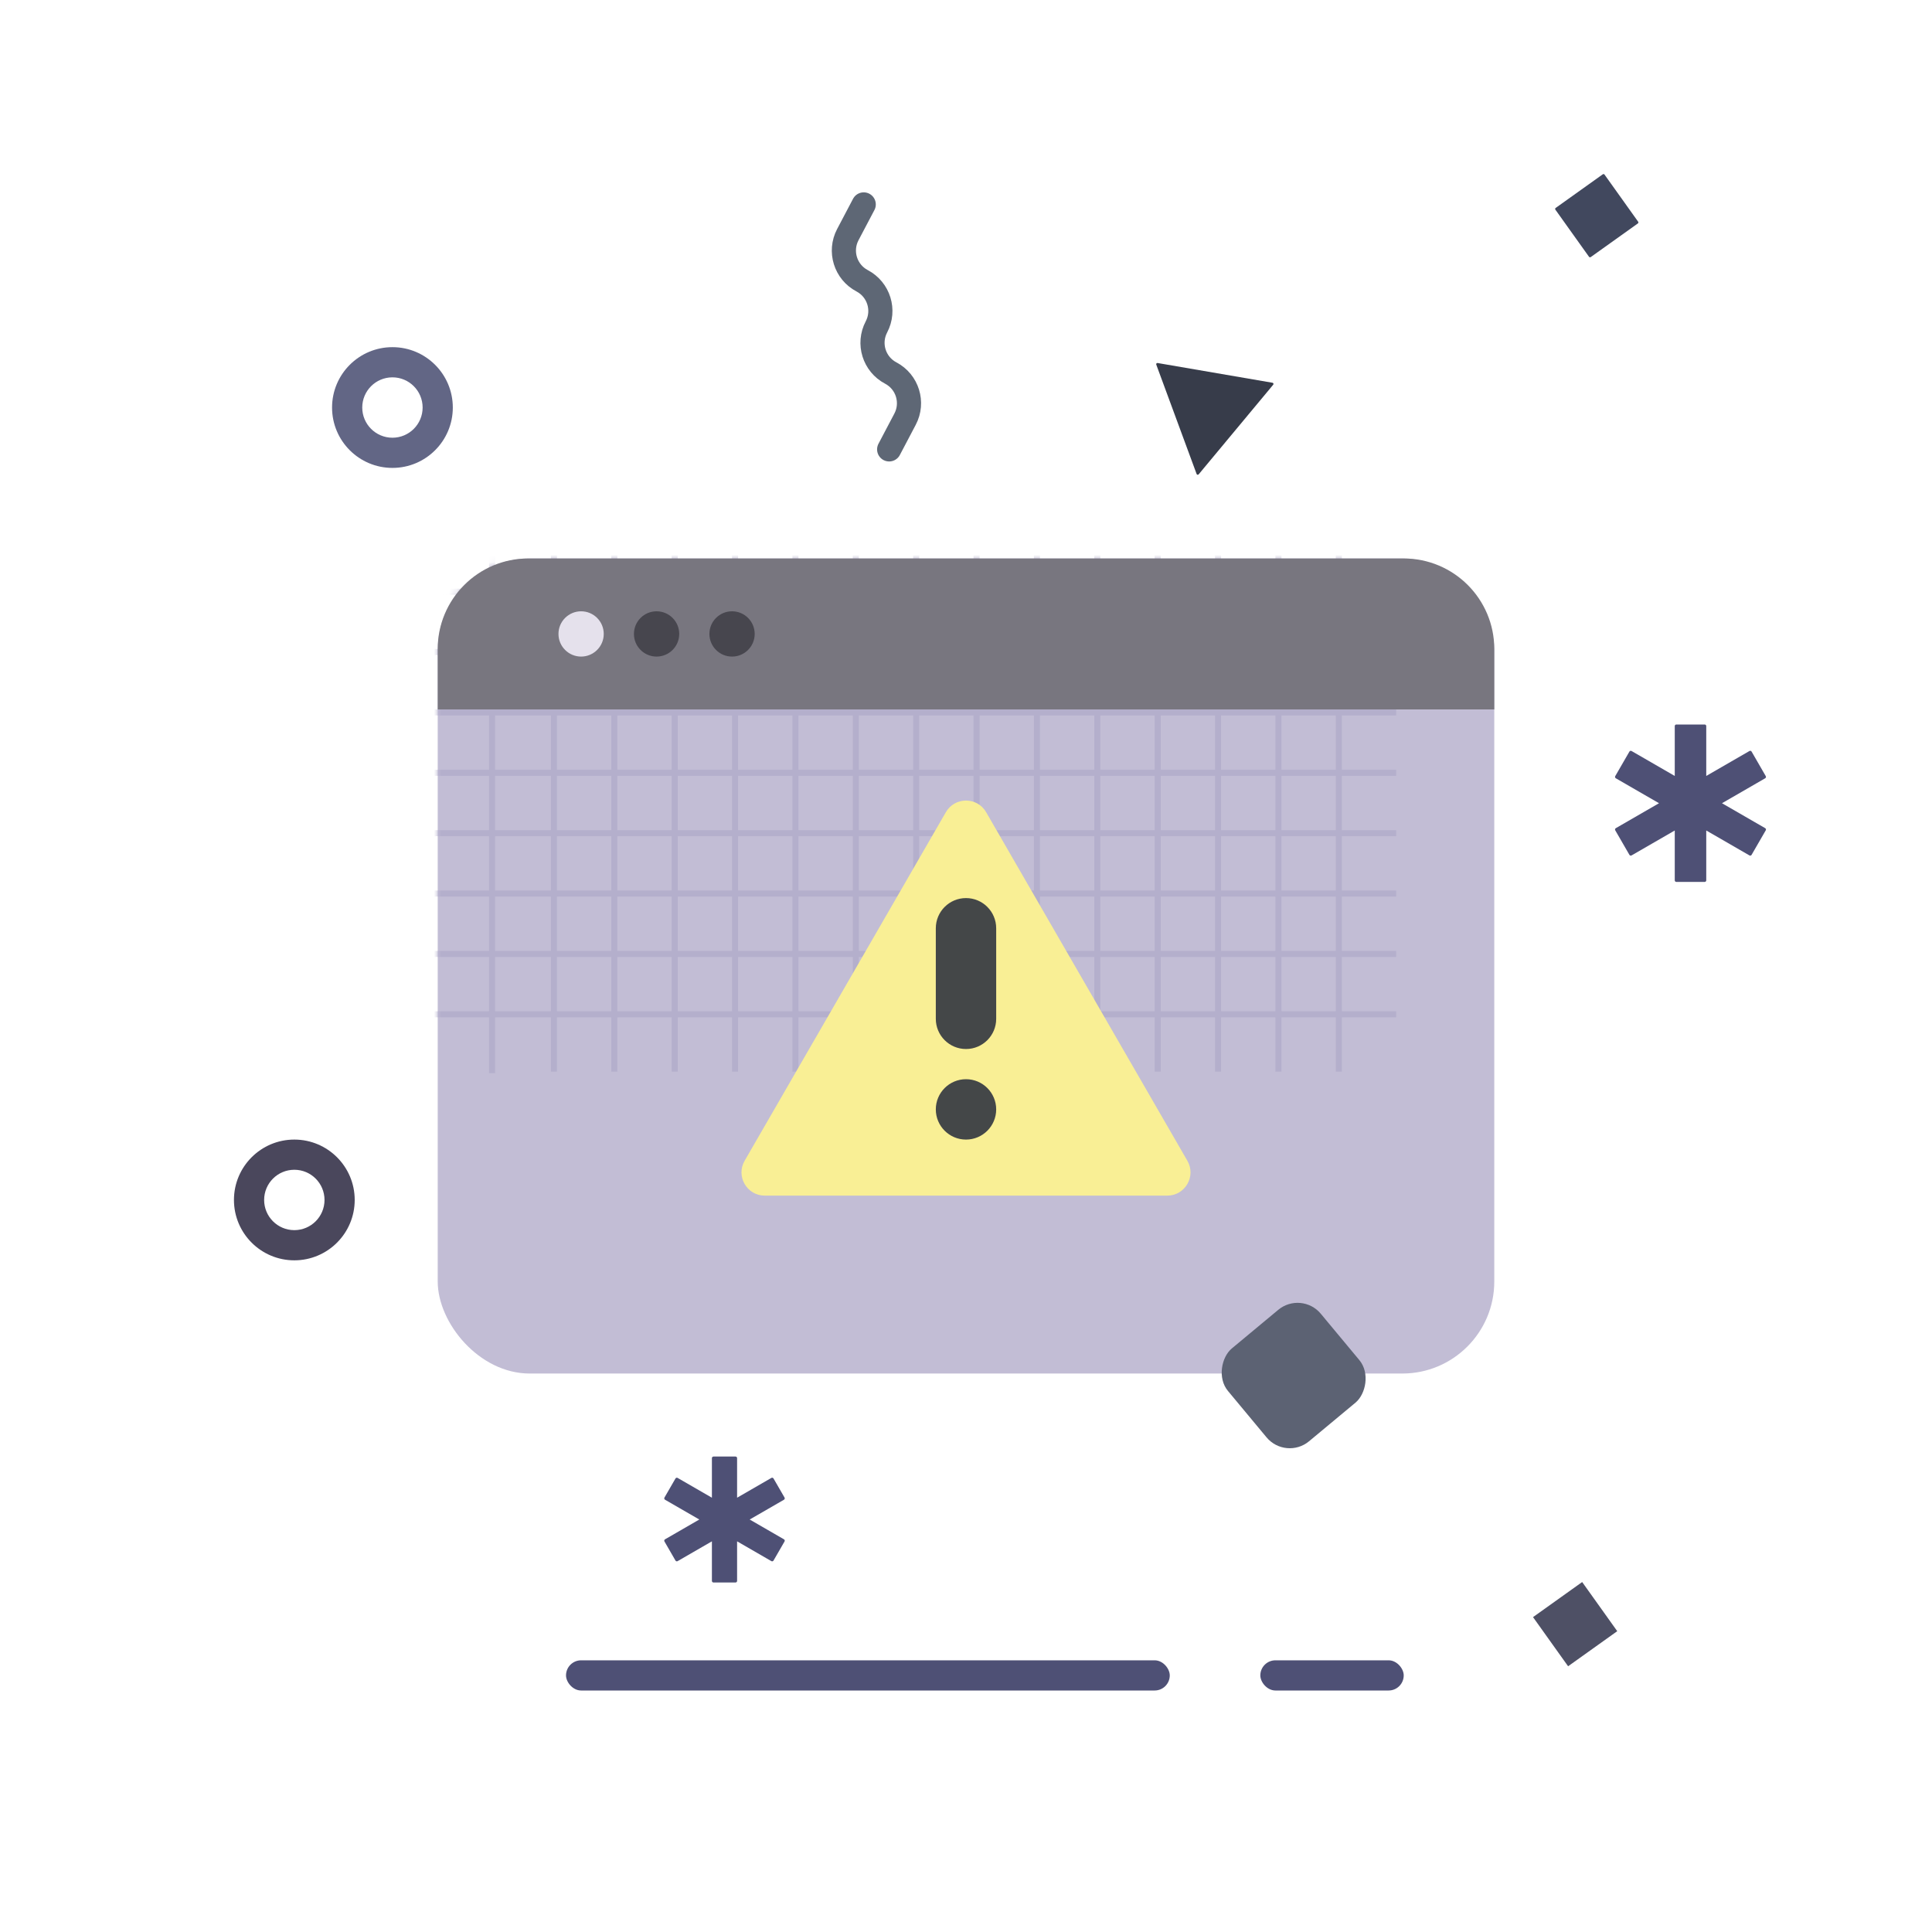 <svg xmlns="http://www.w3.org/2000/svg" width="256" height="256" fill="none" viewBox="0 0 256 256"><rect width="140" height="108" x="58" y="74" fill="#C2BDD5" rx="12.191"/><mask id="mask0_274_17729" width="140" height="108" x="58" y="74" maskUnits="userSpaceOnUse" style="mask-type:alpha"><rect width="140" height="108" x="58" y="74" fill="#CABEFF" rx="12.191"/></mask><g mask="url(#mask0_274_17729)"><rect width="128" height=".8" x="64.801" y="142.2" fill="#B4AFCC" transform="rotate(-90 64.801 142.2)"/><rect width="128" height=".8" x="73" y="142" fill="#B4AFCC" transform="rotate(-90 73 142)"/><rect width="128" height=".8" x="81" y="142" fill="#B4AFCC" transform="rotate(-90 81 142)"/><rect width="128" height=".8" x="89" y="142" fill="#B4AFCC" transform="rotate(-90 89 142)"/><rect width="128" height=".8" x="97" y="142" fill="#B4AFCC" transform="rotate(-90 97 142)"/><rect width="128" height=".8" x="105" y="142" fill="#B4AFCC" transform="rotate(-90 105 142)"/><rect width="128" height=".8" x="113" y="142" fill="#B4AFCC" transform="rotate(-90 113 142)"/><rect width="128" height=".8" x="121" y="142" fill="#B4AFCC" transform="rotate(-90 121 142)"/><rect width="128" height=".8" x="129" y="142" fill="#B4AFCC" transform="rotate(-90 129 142)"/><rect width="128" height=".8" x="137" y="142" fill="#B4AFCC" transform="rotate(-90 137 142)"/><rect width="128" height=".8" x="145" y="142" fill="#B4AFCC" transform="rotate(-90 145 142)"/><rect width="128" height=".8" x="153" y="142" fill="#B4AFCC" transform="rotate(-90 153 142)"/><rect width="128" height=".8" x="161" y="142" fill="#B4AFCC" transform="rotate(-90 161 142)"/><rect width="128" height=".8" x="169" y="142" fill="#B4AFCC" transform="rotate(-90 169 142)"/><rect width="128" height=".8" x="177" y="142" fill="#B4AFCC" transform="rotate(-90 177 142)"/><rect width="128" height=".8" x="57" y="78" fill="#B4AFCC"/><rect width="128" height=".8" x="57" y="86" fill="#B4AFCC"/><rect width="128" height=".8" x="57" y="94" fill="#B4AFCC"/><rect width="128" height=".8" x="57" y="102" fill="#B4AFCC"/><rect width="128" height=".8" x="57" y="110" fill="#B4AFCC"/><rect width="128" height=".8" x="57" y="118" fill="#B4AFCC"/><rect width="128" height=".8" x="57" y="126" fill="#B4AFCC"/><rect width="128" height=".8" x="57" y="134" fill="#B4AFCC"/></g><path fill="#F9EF95" d="M125.333 107.619C126.519 105.566 129.481 105.566 130.667 107.619L157.333 153.807C158.519 155.86 157.037 158.426 154.667 158.426H101.333C98.963 158.426 97.481 155.86 98.667 153.807L125.333 107.619Z"/><path fill="#444748" fill-rule="evenodd" d="M128 119C125.791 119 124 120.791 124 123V135C124 137.209 125.791 139 128 139C130.209 139 132 137.209 132 135V123C132 120.791 130.209 119 128 119ZM128 143C125.791 143 124 144.791 124 147C124 149.209 125.791 151 128 151C130.209 151 132 149.209 132 147C132 144.791 130.209 143 128 143Z" clip-rule="evenodd"/><path fill="#78767F" d="M58 86C58 79.373 63.373 74 70 74H186C192.627 74 198 79.373 198 86V94H58V86Z"/><circle cx="77" cy="84" r="3" fill="#E5E1EC"/><circle cx="87" cy="84" r="3" fill="#47464E"/><circle cx="97" cy="84" r="3" fill="#47464E"/><rect width="8" height="8" x="203.134" y="214.277" fill="#4E5065" transform="rotate(-35.523 203.134 214.277)"/><rect width="8" height="8" x="206" y="27.648" fill="#41485E" rx=".16" transform="rotate(-35.523 206 27.648)"/><rect width="16" height="16" x="172.452" y="171" fill="#5C6273" rx="4" transform="rotate(50.249 172.452 171)"/><path fill="#4E5075" fill-rule="evenodd" d="M221.914 96.209C221.914 96.093 222.008 96 222.123 96H225.878C225.993 96 226.087 96.093 226.087 96.209V102.817L231.81 99.513C231.91 99.455 232.037 99.49 232.095 99.589L233.972 102.841C234.03 102.941 233.996 103.069 233.896 103.126L228.172 106.431L233.896 109.735C233.995 109.793 234.03 109.92 233.972 110.02L232.094 113.272C232.037 113.372 231.909 113.406 231.81 113.348L226.087 110.044V116.653C226.087 116.768 225.993 116.861 225.878 116.861H222.123C222.008 116.861 221.914 116.768 221.914 116.653V110.044L216.191 113.348C216.091 113.406 215.963 113.372 215.906 113.272L214.028 110.02C213.971 109.92 214.005 109.793 214.105 109.735L219.828 106.431L214.104 103.126C214.005 103.069 213.97 102.941 214.028 102.841L215.906 99.589C215.963 99.49 216.091 99.455 216.19 99.513L221.914 102.818V96.209Z" clip-rule="evenodd"/><path fill="#4E5075" fill-rule="evenodd" d="M94.331 193.209C94.331 193.093 94.425 193 94.54 193H97.461C97.576 193 97.669 193.093 97.669 193.209V198.454L102.212 195.831C102.311 195.774 102.439 195.808 102.496 195.908L103.957 198.437C104.014 198.537 103.98 198.664 103.88 198.722L99.338 201.344L103.88 203.967C103.98 204.025 104.014 204.152 103.956 204.252L102.496 206.781C102.439 206.881 102.311 206.915 102.211 206.858L97.669 204.235V209.48C97.669 209.595 97.576 209.689 97.461 209.689H94.54C94.425 209.689 94.331 209.595 94.331 209.48V204.235L89.789 206.858C89.689 206.915 89.561 206.881 89.504 206.781L88.043 204.252C87.986 204.152 88.02 204.025 88.12 203.967L92.662 201.344L88.12 198.722C88.02 198.664 87.986 198.537 88.043 198.437L89.504 195.908C89.561 195.808 89.689 195.774 89.788 195.831L94.331 198.454V193.209Z" clip-rule="evenodd"/><path fill="#626685" fill-rule="evenodd" d="M52 62C56.418 62 60 58.418 60 54C60 49.582 56.418 46 52 46C47.582 46 44 49.582 44 54C44 58.418 47.582 62 52 62ZM52 58C54.209 58 56 56.209 56 54C56 51.791 54.209 50 52 50C49.791 50 48 51.791 48 54C48 56.209 49.791 58 52 58Z" clip-rule="evenodd"/><path fill="#4A475C" fill-rule="evenodd" d="M39 167C43.418 167 47 163.418 47 159C47 154.582 43.418 151 39 151C34.582 151 31 154.582 31 159C31 163.418 34.582 167 39 167ZM39 163C41.209 163 43 161.209 43 159C43 156.791 41.209 155 39 155C36.791 155 35 156.791 35 159C35 161.209 36.791 163 39 163Z" clip-rule="evenodd"/><path fill="#373C4A" d="M153.212 48.314C153.169 48.198 153.267 48.08 153.389 48.101L168.611 50.717C168.733 50.737 168.786 50.882 168.707 50.977L158.83 62.852C158.752 62.947 158.6 62.92 158.557 62.805L153.212 48.314Z"/><path stroke="#5E6775" stroke-linecap="round" stroke-linejoin="round" stroke-width="3.2" d="M117.818 59.546L119.926 55.541C121.091 53.33 120.241 50.593 118.03 49.429V49.429C115.818 48.264 114.969 45.528 116.133 43.316V43.316C117.298 41.105 116.448 38.368 114.237 37.204V37.204C112.025 36.039 111.176 33.303 112.34 31.091L114.448 27.087"/><rect width="80" height="4" x="75" y="220" fill="#4E5075" rx="2"/><rect width="19" height="4" x="167" y="220" fill="#4E5075" rx="2"/></svg>